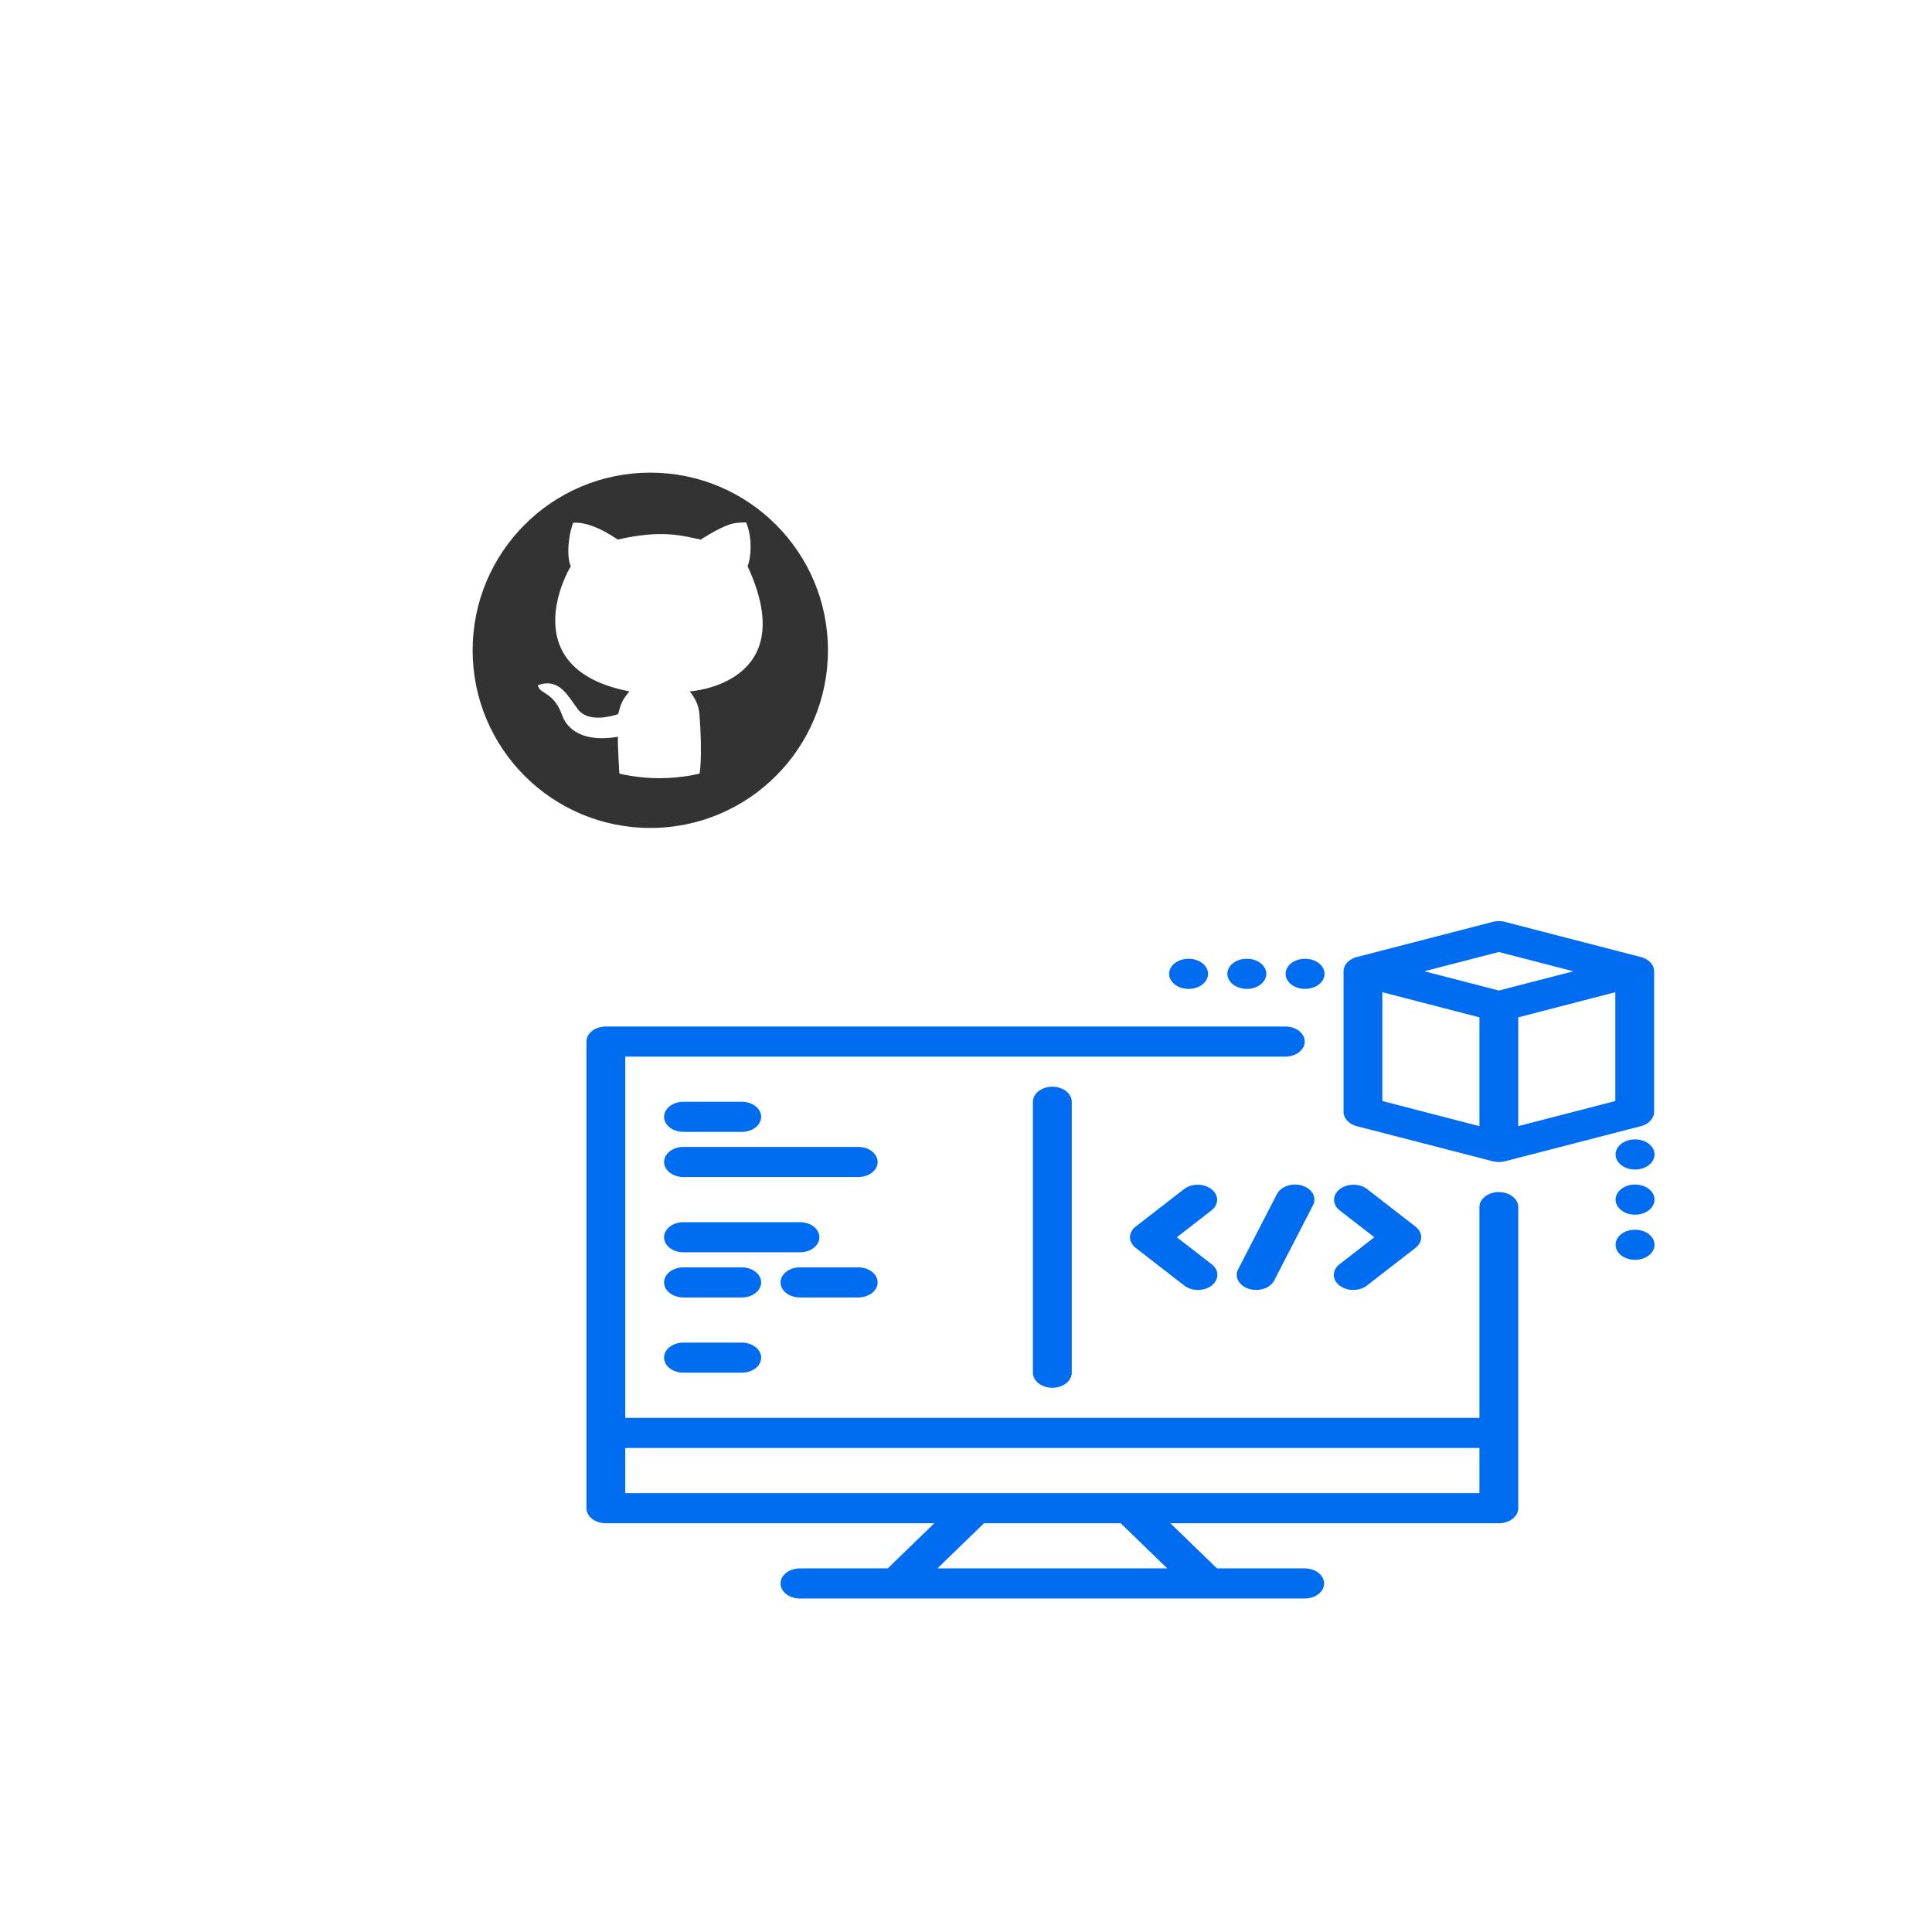 <svg xmlns="http://www.w3.org/2000/svg" xmlns:xlink="http://www.w3.org/1999/xlink" version="1.1" width="1000" height="1000" viewBox="0 0 1000 1000" xml:space="preserve">
<desc>Created with Fabric.js 3.5.0</desc>
<defs>
</defs>
<rect x="0" y="0" width="100%" height="100%" fill="#ffffff"/>
<g transform="matrix(10.048 0 0 7.791 579.86 652.083)" id="630848">
<g style="" vector-effect="non-scaling-stroke">
		<g transform="matrix(1 0 0 1 -3.5 3.5)" id="_10">
<path style="stroke: none; stroke-width: 1; stroke-dasharray: none; stroke-linecap: butt; stroke-dashoffset: 0; stroke-linejoin: miter; stroke-miterlimit: 4; is-custom-font: none; font-file-url: none; fill: rgb(0,109,240); fill-rule: nonzero; opacity: 1;" transform=" translate(-28.5, -35.5)" d="M 51.5 27.5 a 1 1 0 0 0 -1 1 v 14 H 6.5 v -24 h 34 a 1 1 0 0 0 0 -2 H 5.5 a 1 1 0 0 0 -1 1 v 31 a 1 1 0 0 0 1 1 H 22.42 l -2.4 3 H 15.5 a 1 1 0 0 0 0 2 h 26 a 1 1 0 0 0 0 -2 H 36.98 l -2.4 -3 H 51.5 a 1 1 0 0 0 1 -1 v -20 A 1 1 0 0 0 51.5 27.5 Z m -17.08 25 H 22.58 l 2.4 -3 h 7.04 Z m 16.08 -5 H 6.5 v -3 h 44 Z" stroke-linecap="round"/>
</g>
		<g transform="matrix(1 0 0 1 19.5 -14.501)" id="_10">
<path style="stroke: none; stroke-width: 1; stroke-dasharray: none; stroke-linecap: butt; stroke-dashoffset: 0; stroke-linejoin: miter; stroke-miterlimit: 4; is-custom-font: none; font-file-url: none; fill: rgb(0,109,240); fill-rule: nonzero; opacity: 1;" transform=" translate(-51.5, -17.499)" d="M 59.47 12.6 a 0.826 0.826 0 0 0 -0.08 -0.22 a 0.965 0.965 0 0 0 -0.31 -0.36 a 0.913 0.913 0 0 0 -0.13 -0.08 a 0.471 0.471 0 0 0 -0.15 -0.06 L 51.82 9.55 a 1 1 0 0 0 -0.64 0 L 44.2 11.88 a 0.471 0.471 0 0 0 -0.15 0.06 a 0.913 0.913 0 0 0 -0.13 0.08 a 0.965 0.965 0 0 0 -0.31 0.36 a 0.826 0.826 0 0 0 -0.08 0.22 a 0.852 0.852 0 0 0 -0.03 0.23 v 9.34 a 1.014 1.014 0 0 0 0.68 0.95 l 7 2.33 l 0.12 0.03 a 1.01 1.01 0 0 0 0.4 0 l 0.12 -0.03 l 7 -2.33 a 1.014 1.014 0 0 0 0.68 -0.95 V 12.83 A 0.852 0.852 0 0 0 59.47 12.6 Z M 51.5 11.55 l 3.84 1.28 L 51.5 14.11 l -3.84 -1.28 Z m -6 2.67 l 5 1.67 v 7.23 l -5 -1.67 Z m 12 7.23 l -5 1.67 V 15.89 l 5 -1.67 Z" stroke-linecap="round"/>
</g>
		<g transform="matrix(1 0 0 1 9.518 -19)" id="_10">
<path style="stroke: none; stroke-width: 1; stroke-dasharray: none; stroke-linecap: butt; stroke-dashoffset: 0; stroke-linejoin: miter; stroke-miterlimit: 4; is-custom-font: none; font-file-url: none; fill: rgb(0,109,240); fill-rule: nonzero; opacity: 1;" transform=" translate(-41.517, -13)" d="M 41.52 14 a 1 1 0 0 1 -0.01 -2 h 0.01 a 1 1 0 0 1 0 2 Z" stroke-linecap="round"/>
</g>
		<g transform="matrix(1 0 0 1 6.518 -19)" id="_10">
<path style="stroke: none; stroke-width: 1; stroke-dasharray: none; stroke-linecap: butt; stroke-dashoffset: 0; stroke-linejoin: miter; stroke-miterlimit: 4; is-custom-font: none; font-file-url: none; fill: rgb(0,109,240); fill-rule: nonzero; opacity: 1;" transform=" translate(-38.517, -13)" d="M 38.52 14 a 1 1 0 0 1 -0.01 -2 h 0.01 a 1 1 0 0 1 0 2 Z" stroke-linecap="round"/>
</g>
		<g transform="matrix(1 0 0 1 3.518 -19)" id="_10">
<path style="stroke: none; stroke-width: 1; stroke-dasharray: none; stroke-linecap: butt; stroke-dashoffset: 0; stroke-linejoin: miter; stroke-miterlimit: 4; is-custom-font: none; font-file-url: none; fill: rgb(0,109,240); fill-rule: nonzero; opacity: 1;" transform=" translate(-35.517, -13)" d="M 35.52 14 a 1 1 0 0 1 -0.01 -2 h 0.01 a 1 1 0 0 1 0 2 Z" stroke-linecap="round"/>
</g>
		<g transform="matrix(1 0 0 1 26.517 -1)" id="_10">
<path style="stroke: none; stroke-width: 1; stroke-dasharray: none; stroke-linecap: butt; stroke-dashoffset: 0; stroke-linejoin: miter; stroke-miterlimit: 4; is-custom-font: none; font-file-url: none; fill: rgb(0,109,240); fill-rule: nonzero; opacity: 1;" transform=" translate(-58.517, -31)" d="M 58.52 32 a 1 1 0 0 1 -0.01 -2 h 0.01 a 1 1 0 1 1 0 2 Z" stroke-linecap="round"/>
</g>
		<g transform="matrix(1 0 0 1 26.517 -4)" id="_10">
<path style="stroke: none; stroke-width: 1; stroke-dasharray: none; stroke-linecap: butt; stroke-dashoffset: 0; stroke-linejoin: miter; stroke-miterlimit: 4; is-custom-font: none; font-file-url: none; fill: rgb(0,109,240); fill-rule: nonzero; opacity: 1;" transform=" translate(-58.517, -28)" d="M 58.52 29 a 1 1 0 0 1 -0.01 -2 h 0.01 a 1 1 0 1 1 0 2 Z" stroke-linecap="round"/>
</g>
		<g transform="matrix(1 0 0 1 26.517 -7)" id="_10">
<path style="stroke: none; stroke-width: 1; stroke-dasharray: none; stroke-linecap: butt; stroke-dashoffset: 0; stroke-linejoin: miter; stroke-miterlimit: 4; is-custom-font: none; font-file-url: none; fill: rgb(0,109,240); fill-rule: nonzero; opacity: 1;" transform=" translate(-58.517, -25)" d="M 58.52 26 a 1 1 0 0 1 -0.01 -2 h 0.01 a 1 1 0 1 1 0 2 Z" stroke-linecap="round"/>
</g>
		<g transform="matrix(1 0 0 1 -3.5 -1.5)" id="_10">
<path style="stroke: none; stroke-width: 1; stroke-dasharray: none; stroke-linecap: butt; stroke-dashoffset: 0; stroke-linejoin: miter; stroke-miterlimit: 4; is-custom-font: none; font-file-url: none; fill: rgb(0,109,240); fill-rule: nonzero; opacity: 1;" transform=" translate(-28.5, -30.5)" d="M 28.5 40.5 a 1 1 0 0 1 -1 -1 v -18 a 1 1 0 0 1 2 0 v 18 A 1 1 0 0 1 28.5 40.5 Z" stroke-linecap="round"/>
</g>
		<g transform="matrix(1 0 0 1 2.75 -1.494)" id="_10">
<path style="stroke: none; stroke-width: 1; stroke-dasharray: none; stroke-linecap: butt; stroke-dashoffset: 0; stroke-linejoin: miter; stroke-miterlimit: 4; is-custom-font: none; font-file-url: none; fill: rgb(0,109,240); fill-rule: nonzero; opacity: 1;" transform=" translate(-34.75, -30.506)" d="M 36 34 a 1 1 0 0 1 -0.707 -0.293 l -2.5 -2.5 a 1 1 0 0 1 0 -1.414 l 2.5 -2.5 a 1 1 0 0 1 1.414 1.414 L 34.914 30.5 l 1.793 1.793 A 1 1 0 0 1 36 34 Z" stroke-linecap="round"/>
</g>
		<g transform="matrix(1 0 0 1 13.25 -1.494)" id="_10">
<path style="stroke: none; stroke-width: 1; stroke-dasharray: none; stroke-linecap: butt; stroke-dashoffset: 0; stroke-linejoin: miter; stroke-miterlimit: 4; is-custom-font: none; font-file-url: none; fill: rgb(0,109,240); fill-rule: nonzero; opacity: 1;" transform=" translate(-45.25, -30.506)" d="M 44 34 a 1 1 0 0 1 -0.707 -1.707 L 45.086 30.5 l -1.793 -1.793 a 1 1 0 0 1 1.414 -1.414 l 2.5 2.5 a 1 1 0 0 1 0 1.414 l -2.5 2.5 A 1 1 0 0 1 44 34 Z" stroke-linecap="round"/>
</g>
		<g transform="matrix(1 0 0 1 8 -1.5)" id="_10">
<path style="stroke: none; stroke-width: 1; stroke-dasharray: none; stroke-linecap: butt; stroke-dashoffset: 0; stroke-linejoin: miter; stroke-miterlimit: 4; is-custom-font: none; font-file-url: none; fill: rgb(0,109,240); fill-rule: nonzero; opacity: 1;" transform=" translate(-40, -30.5)" d="M 39 34 a 1 1 0 0 1 -0.929 -1.371 l 2 -5 a 1 1 0 1 1 1.858 0.742 l -2 5 A 1 1 0 0 1 39 34 Z" stroke-linecap="round"/>
</g>
		<g transform="matrix(1 0 0 1 -21 -9.5)" id="_10">
<path style="stroke: none; stroke-width: 1; stroke-dasharray: none; stroke-linecap: butt; stroke-dashoffset: 0; stroke-linejoin: miter; stroke-miterlimit: 4; is-custom-font: none; font-file-url: none; fill: rgb(0,109,240); fill-rule: nonzero; opacity: 1;" transform=" translate(-11, -22.5)" d="M 12.5 23.5 h -3 a 1 1 0 0 1 0 -2 h 3 a 1 1 0 0 1 0 2 Z" stroke-linecap="round"/>
</g>
		<g transform="matrix(1 0 0 1 -18 -6.5)" id="_10">
<path style="stroke: none; stroke-width: 1; stroke-dasharray: none; stroke-linecap: butt; stroke-dashoffset: 0; stroke-linejoin: miter; stroke-miterlimit: 4; is-custom-font: none; font-file-url: none; fill: rgb(0,109,240); fill-rule: nonzero; opacity: 1;" transform=" translate(-14, -25.5)" d="M 18.5 26.5 h -9 a 1 1 0 0 1 0 -2 h 9 a 1 1 0 0 1 0 2 Z" stroke-linecap="round"/>
</g>
		<g transform="matrix(1 0 0 1 -19.5 -1.5)" id="_10">
<path style="stroke: none; stroke-width: 1; stroke-dasharray: none; stroke-linecap: butt; stroke-dashoffset: 0; stroke-linejoin: miter; stroke-miterlimit: 4; is-custom-font: none; font-file-url: none; fill: rgb(0,109,240); fill-rule: nonzero; opacity: 1;" transform=" translate(-12.5, -30.5)" d="M 15.5 31.5 h -6 a 1 1 0 0 1 0 -2 h 6 a 1 1 0 0 1 0 2 Z" stroke-linecap="round"/>
</g>
		<g transform="matrix(1 0 0 1 -21 6.5)" id="_10">
<path style="stroke: none; stroke-width: 1; stroke-dasharray: none; stroke-linecap: butt; stroke-dashoffset: 0; stroke-linejoin: miter; stroke-miterlimit: 4; is-custom-font: none; font-file-url: none; fill: rgb(0,109,240); fill-rule: nonzero; opacity: 1;" transform=" translate(-11, -38.5)" d="M 12.5 39.5 h -3 a 1 1 0 0 1 0 -2 h 3 a 1 1 0 0 1 0 2 Z" stroke-linecap="round"/>
</g>
		<g transform="matrix(1 0 0 1 -21 1.5)" id="_10">
<path style="stroke: none; stroke-width: 1; stroke-dasharray: none; stroke-linecap: butt; stroke-dashoffset: 0; stroke-linejoin: miter; stroke-miterlimit: 4; is-custom-font: none; font-file-url: none; fill: rgb(0,109,240); fill-rule: nonzero; opacity: 1;" transform=" translate(-11, -33.5)" d="M 12.5 34.5 h -3 a 1 1 0 0 1 0 -2 h 3 a 1 1 0 0 1 0 2 Z" stroke-linecap="round"/>
</g>
		<g transform="matrix(1 0 0 1 -15 1.5)" id="_10">
<path style="stroke: none; stroke-width: 1; stroke-dasharray: none; stroke-linecap: butt; stroke-dashoffset: 0; stroke-linejoin: miter; stroke-miterlimit: 4; is-custom-font: none; font-file-url: none; fill: rgb(0,109,240); fill-rule: nonzero; opacity: 1;" transform=" translate(-17, -33.5)" d="M 18.5 34.5 h -3 a 1 1 0 0 1 0 -2 h 3 a 1 1 0 0 1 0 2 Z" stroke-linecap="round"/>
</g>
</g>
</g>
<g transform="matrix(0.362 0 0 0.362 336.595 336.595)" id="56677">
<g style="" vector-effect="non-scaling-stroke">
		<g transform="matrix(3.78 0 0 3.78 -0.002 -0.002)" id="path850">
<circle style="stroke: none; stroke-width: 1.058; stroke-dasharray: none; stroke-linecap: round; stroke-dashoffset: 0; stroke-linejoin: round; stroke-miterlimit: 4; is-custom-font: none; font-file-url: none; fill: rgb(51,51,51); fill-rule: nonzero; opacity: 1;" cx="0" cy="0" r="67.204"/>
</g>
		<g transform="matrix(3.78 0 0 3.78 -0.001 -0.001)" id="path922">
<path style="stroke: none; stroke-width: 0.265; stroke-dasharray: none; stroke-linecap: butt; stroke-dashoffset: 0; stroke-linejoin: miter; stroke-miterlimit: 4; is-custom-font: none; font-file-url: none; fill: rgb(255,255,255); fill-rule: nonzero; opacity: 1;" transform=" translate(-67.733, -67.733)" d="m 82.645 83.282 c 0 0 42.678 -2.602 21.897 -47.301 c 1.829 -5.135 1.311 -12.463 -0.579 -16.631 c -3.994 0.301 -5.538 -0.754 -17.22 6.508 c -6.523 -1.365 -14.47 -3.925 -31.328 0 c -2.667 -1.816 -10.323 -6.853 -16.858 -6.363 c -1.485 3.77 -2.785 12.113 -0.886 16.486 c -1.133 1.413 -21.978 38.711 22.157 47.301 c -2.76 3.289 -3.146 4.496 -4.275 8.59 c -2.487 0.879 -11.215 3.243 -15.091 -1.7 c -3.877 -4.942 -6.937 -12.159 -15.24 -9.256 c 0.367 2.164 2.015 2.261 4.557 4.35 c 2.542 2.089 3.787 4.745 4.776 7.44 c 0.989 2.696 5.332 10.379 20.922 7.734 c -0.107 3.629 0.554 13.923 0.554 13.923 c 0 0 6.685 1.753 15.169 1.753 c 8.484 0 15.169 -1.753 15.169 -1.753 c 0 0 1.218 -5.928 -0.053 -22.492 c -0.277 -3.61 -1.818 -6.298 -3.669 -8.59 z" stroke-linecap="round"/>
</g>
</g>
</g>
</svg>